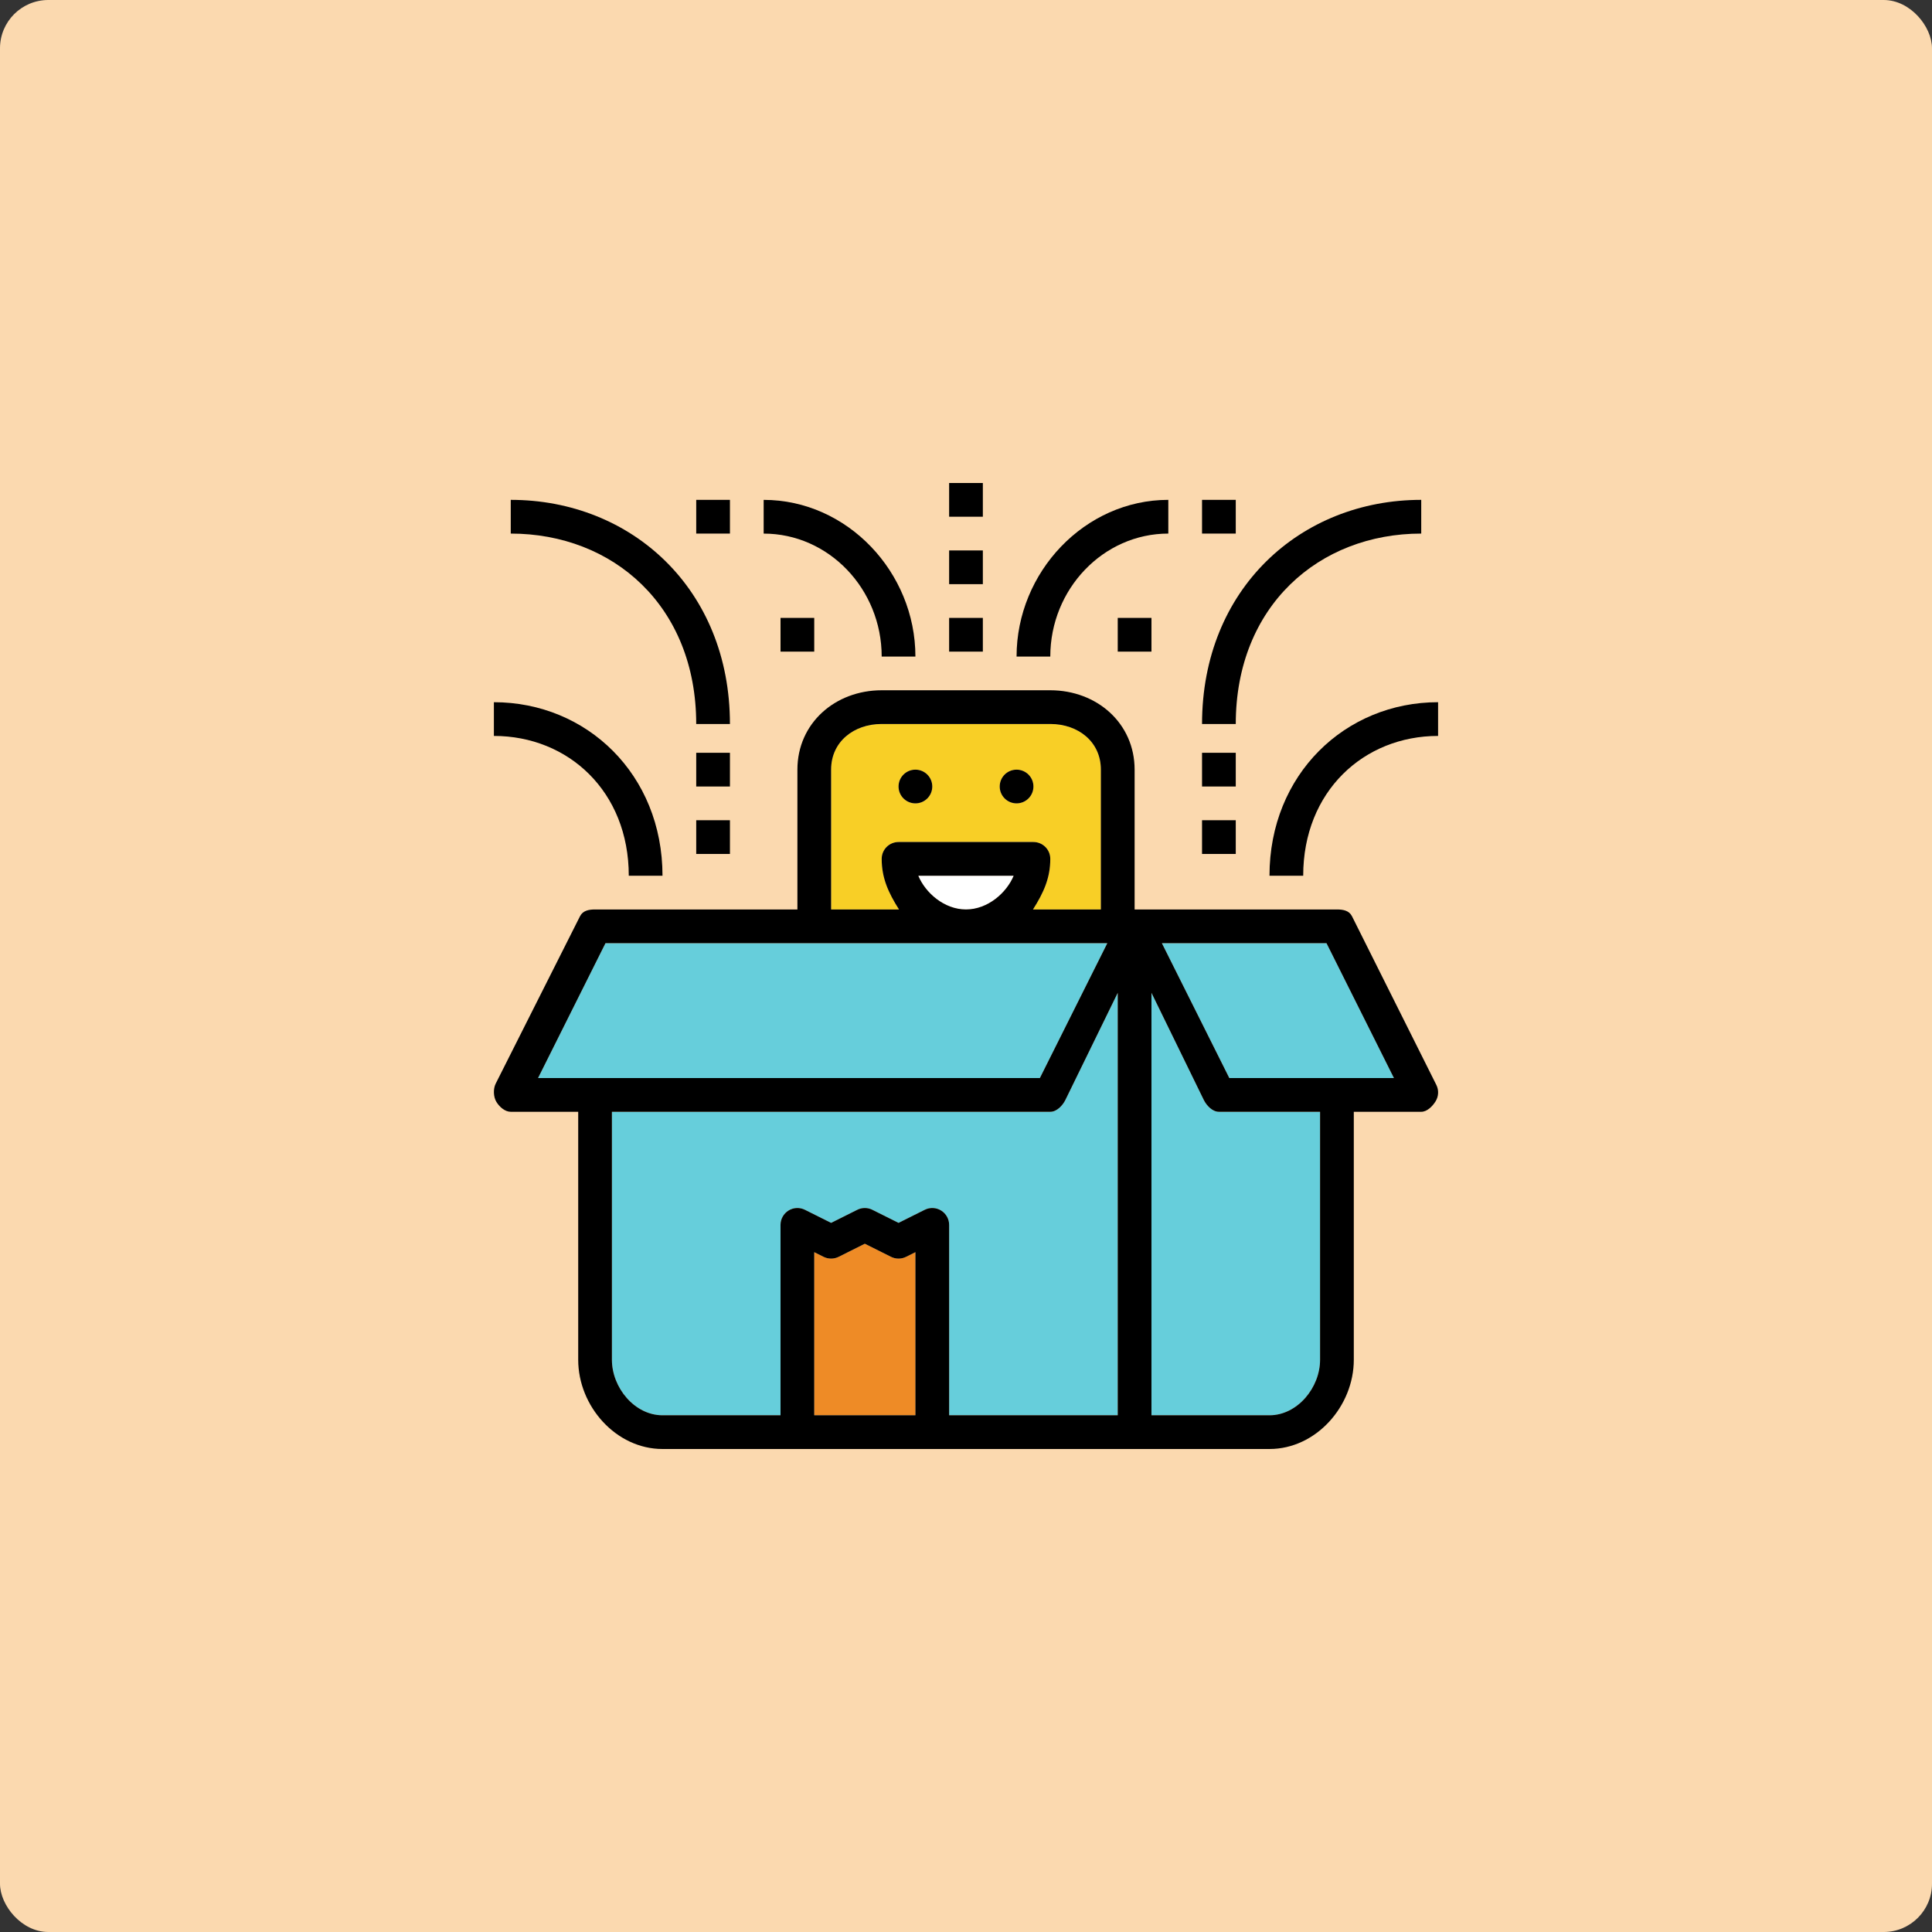 <svg width="200" height="200" viewBox="0 0 200 200" fill="none" xmlns="http://www.w3.org/2000/svg">
<rect x="0" y="0" width="200" height="200" fill="#333333" stroke="none"/>
<rect width="200" height="200" rx="5" fill="#FBD9AF"/>
<path d="M99.999 94.147C102.275 94.147 104.216 92.401 104.937 90.656H95.063C95.782 92.401 97.723 94.147 99.999 94.147Z" fill="white"/>
<path d="M114.629 97.638H84.29H65.091H62.679L55.697 111.601H107.648L114.629 97.638Z" fill="#66CEDB"/>
<path d="M108.726 115.092H63.346V140.763C63.346 143.65 65.695 146.509 68.582 146.509H80.8V126.8C80.8 126.194 81.114 125.634 81.627 125.315C82.142 124.993 82.784 124.969 83.325 125.238L86.036 126.592L88.745 125.238C89.235 124.992 89.813 124.992 90.307 125.238L93.017 126.592L95.728 125.238C96.269 124.969 96.912 124.993 97.426 125.315C97.94 125.634 98.254 126.194 98.254 126.8V146.509H115.708V102.776L110.287 113.872C109.992 114.463 109.389 115.092 108.726 115.092Z" fill="#66CEDB"/>
<path d="M92.237 130.106L89.526 128.751L86.818 130.106C86.327 130.352 85.748 130.352 85.255 130.106L84.29 129.624V146.509H94.763V129.624L93.798 130.106C93.309 130.352 92.731 130.352 92.237 130.106Z" fill="#EE8B26"/>
<path d="M124.618 113.872L119.198 102.776V146.509H131.416C134.303 146.509 136.653 143.65 136.653 140.763V115.092H126.18C125.519 115.092 124.916 114.463 124.618 113.872Z" fill="#66CEDB"/>
<path d="M91.272 88.911C91.272 87.945 92.054 87.165 93.017 87.165H106.981C107.944 87.165 108.726 87.945 108.726 88.911C108.726 90.883 108.044 92.401 106.935 94.147H113.962V79.674C113.962 76.785 111.613 74.947 108.726 74.947H91.272C88.385 74.947 86.036 76.785 86.036 79.674V94.147H93.063C91.956 92.401 91.272 90.883 91.272 88.911ZM105.235 79.674C106.199 79.674 106.981 80.456 106.981 81.419C106.981 82.383 106.199 83.165 105.235 83.165C104.272 83.165 103.49 82.383 103.49 81.419C103.49 80.454 104.272 79.674 105.235 79.674ZM94.763 79.674C95.726 79.674 96.508 80.456 96.508 81.419C96.508 82.383 95.726 83.165 94.763 83.165C93.799 83.165 93.017 82.383 93.017 81.419C93.017 80.454 93.799 79.674 94.763 79.674Z" fill="#F8CF26"/>
<path d="M134.907 97.638H120.277L127.259 111.601H144.301L137.32 97.638H134.907Z" fill="#66CEDB"/>
<path d="M139.96 94.855C139.665 94.266 139.061 94.147 138.4 94.147H134.909H117.455V79.674C117.455 74.862 113.54 71.456 108.728 71.456H91.274C86.462 71.456 82.547 74.862 82.547 79.674V94.147H65.092H61.602C60.94 94.147 60.336 94.266 60.039 94.855L51.312 112.182C51.042 112.723 51.072 113.556 51.389 114.071C51.707 114.587 52.269 115.092 52.874 115.092H59.856V140.763C59.856 145.574 63.771 150 68.583 150H82.547H96.51H117.455H131.418C136.23 150 140.145 145.574 140.145 140.763V115.092H147.127C147.733 115.092 148.293 114.523 148.612 114.008C148.93 113.493 148.96 112.851 148.689 112.31L139.96 94.855ZM86.036 79.674C86.036 76.785 88.385 74.947 91.272 74.947H108.726C111.613 74.947 113.962 76.785 113.962 79.674V94.147H106.935C108.044 92.401 108.726 90.883 108.726 88.911C108.726 87.945 107.944 87.165 106.981 87.165H93.017C92.054 87.165 91.272 87.945 91.272 88.911C91.272 90.883 91.954 92.401 93.063 94.147H86.036V79.674ZM95.061 90.656H104.935C104.214 92.401 102.273 94.147 99.997 94.147C97.723 94.147 95.782 92.401 95.061 90.656ZM62.678 97.638H65.091H84.29H114.629L107.647 111.601H55.697L62.678 97.638ZM63.345 140.763V115.092H108.726C109.388 115.092 109.991 114.463 110.286 113.872L115.708 102.776V146.509H98.254V126.8C98.254 126.194 97.939 125.634 97.426 125.315C96.911 124.994 96.267 124.969 95.728 125.238L93.017 126.592L90.307 125.238C89.814 124.992 89.237 124.992 88.745 125.238L86.036 126.592L83.325 125.238C82.784 124.969 82.142 124.994 81.627 125.315C81.114 125.634 80.799 126.194 80.799 126.8V146.509H68.582C65.695 146.509 63.345 143.65 63.345 140.763ZM84.29 146.509V129.624L85.255 130.106C85.746 130.352 86.325 130.352 86.818 130.106L89.526 128.751L92.237 130.106C92.729 130.352 93.307 130.352 93.799 130.106L94.763 129.624V146.509H84.29ZM136.653 140.763C136.653 143.65 134.303 146.509 131.416 146.509H119.199V102.776L124.618 113.872C124.915 114.463 125.519 115.092 126.18 115.092H136.653V140.763ZM127.259 111.601L120.277 97.638H134.907H137.319L144.301 111.601H127.259Z" fill="black"/>
<path d="M94.763 83.165C95.727 83.165 96.508 82.383 96.508 81.419C96.508 80.455 95.727 79.674 94.763 79.674C93.799 79.674 93.017 80.455 93.017 81.419C93.017 82.383 93.799 83.165 94.763 83.165Z" fill="black"/>
<path d="M105.235 83.165C106.199 83.165 106.981 82.383 106.981 81.419C106.981 80.455 106.199 79.674 105.235 79.674C104.271 79.674 103.49 80.455 103.49 81.419C103.49 82.383 104.271 83.165 105.235 83.165Z" fill="black"/>
<path d="M65.091 90.656H68.582C68.582 80.183 60.752 72.692 51.127 72.692V76.183C58.827 76.183 65.091 81.929 65.091 90.656Z" fill="black"/>
<path d="M72.072 74.947H75.563C75.563 60.984 65.384 51.745 52.873 51.745V55.236C63.459 55.236 72.072 62.729 72.072 74.947Z" fill="black"/>
<path d="M91.272 67.966H94.763C94.763 59.239 87.715 51.747 79.054 51.747V55.238C85.793 55.236 91.272 60.984 91.272 67.966Z" fill="black"/>
<path d="M131.417 90.656H134.907C134.907 81.929 141.172 76.183 148.871 76.183V72.692C139.246 72.692 131.417 80.183 131.417 90.656Z" fill="black"/>
<path d="M147.125 55.236V51.745C134.612 51.745 124.435 60.984 124.435 74.947H127.926C127.926 62.729 136.541 55.236 147.125 55.236Z" fill="black"/>
<path d="M120.944 55.236V51.745C112.283 51.745 105.235 59.238 105.235 67.966H108.726C108.726 60.984 114.207 55.236 120.944 55.236Z" fill="black"/>
<path d="M75.563 77.928H72.073V81.419H75.563V77.928Z" fill="black"/>
<path d="M75.563 84.91H72.073V88.401H75.563V84.91Z" fill="black"/>
<path d="M127.926 77.928H124.435V81.419H127.926V77.928Z" fill="black"/>
<path d="M127.926 84.91H124.435V88.401H127.926V84.91Z" fill="black"/>
<path d="M75.563 51.745H72.073V55.236H75.563V51.745Z" fill="black"/>
<path d="M127.926 51.745H124.435V55.236H127.926V51.745Z" fill="black"/>
<path d="M101.744 63.965H98.254V67.456H101.744V63.965Z" fill="black"/>
<path d="M101.744 56.982H98.254V60.472H101.744V56.982Z" fill="black"/>
<path d="M101.744 50H98.254V53.491H101.744V50Z" fill="black"/>
<path d="M84.29 63.965H80.8V67.456H84.29V63.965Z" fill="black"/>
<path d="M119.199 63.965H115.708V67.456H119.199V63.965Z" fill="black"/>
</svg>

